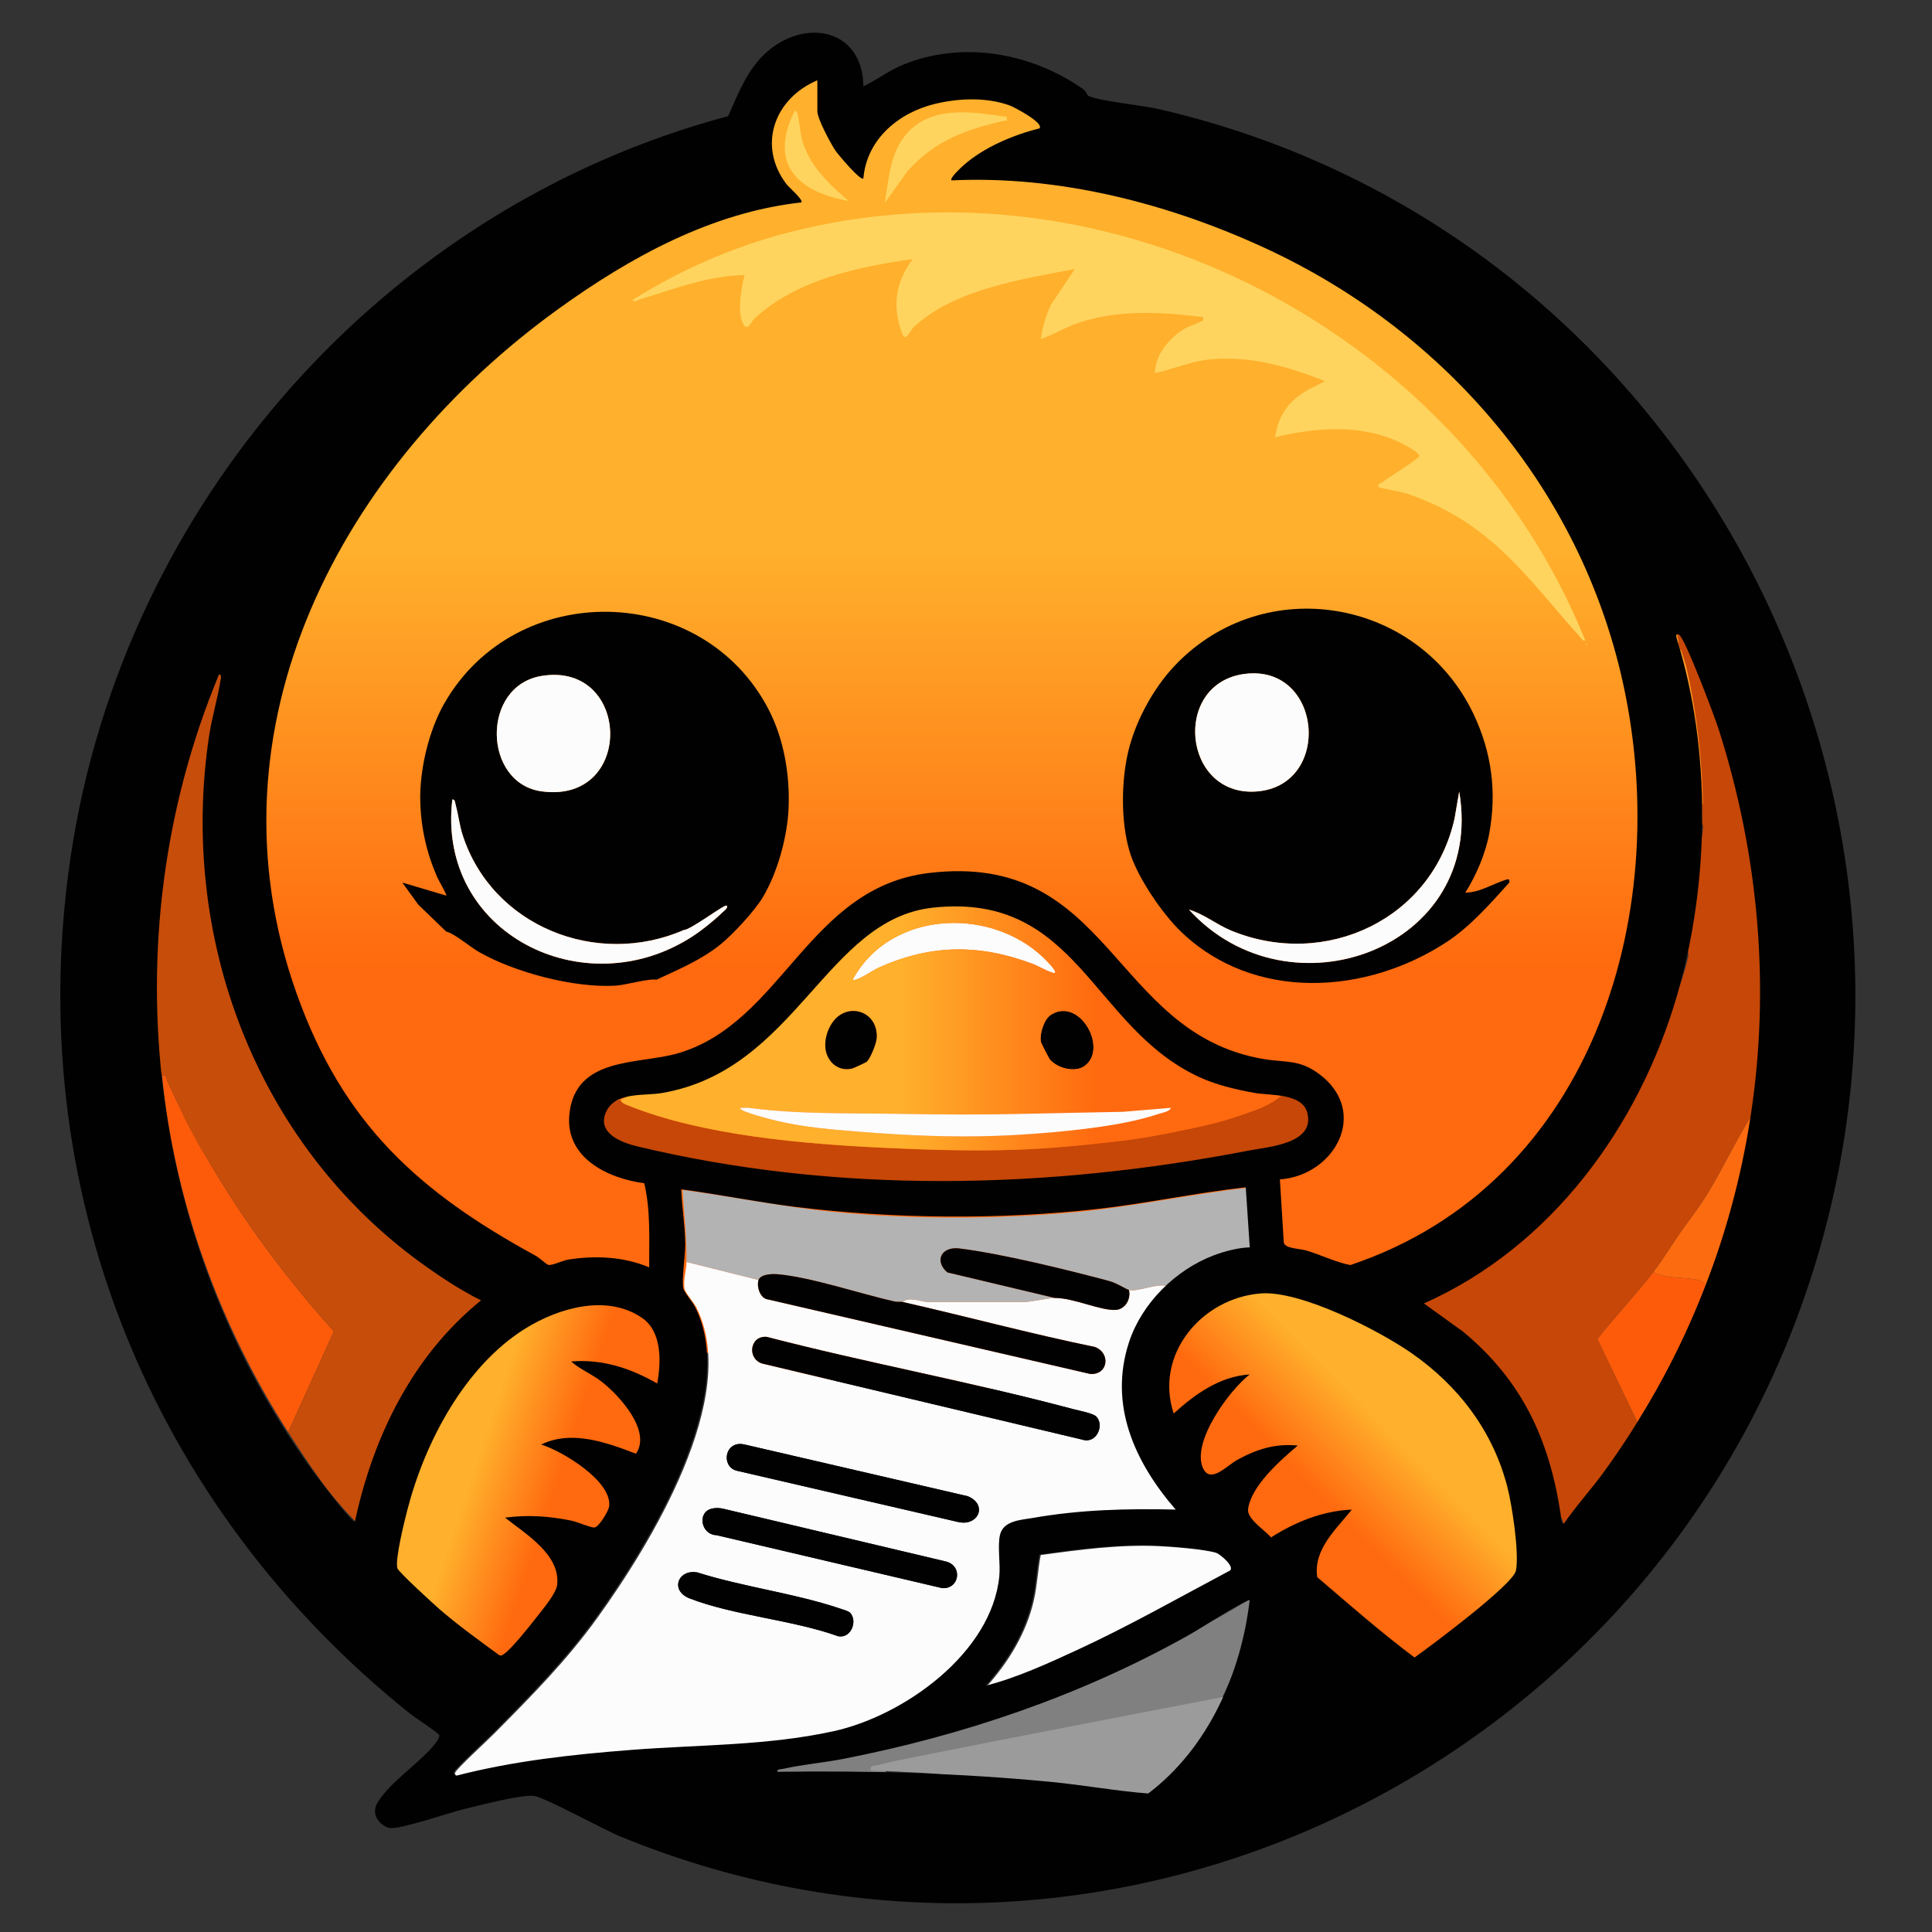 <?xml version="1.0" encoding="UTF-8"?><svg id="Layer_1" xmlns="http://www.w3.org/2000/svg" xmlns:xlink="http://www.w3.org/1999/xlink" viewBox="0 0 1440 1440"><rect x="0" y="0" width="1440" height="1440" fill="#333333" stroke="none"/><defs><style>.cls-1,.cls-2,.cls-3{fill:none;}.cls-4{fill:#fed45e;}.cls-5{fill:gray;}.cls-6{fill:url(#linear-gradient-4);}.cls-7{fill:url(#linear-gradient-3);}.cls-8{fill:url(#linear-gradient-2);}.cls-9{fill:#fd5b0a;}.cls-10{fill:url(#linear-gradient);}.cls-11{fill:#c64707;}.cls-12{fill:#020101;}.cls-2{stroke:#c64707;}.cls-2,.cls-3{stroke-linecap:round;stroke-linejoin:round;}.cls-13{fill:#fd6b10;}.cls-14{fill:#9b9b9b;}.cls-3{stroke:#c74d0a;}.cls-15{fill:#b3b3b3;}.cls-16{fill:#fcfcfc;}.cls-17{fill:#c74d0a;}</style><linearGradient id="linear-gradient" x1="713.746" y1="-46.663" x2="713.746" y2="1019.192" gradientUnits="userSpaceOnUse"><stop offset=".427" stop-color="#ffb02c"/><stop offset=".723" stop-color="#ff690f"/></linearGradient><linearGradient id="linear-gradient-2" x1="462.457" y1="763.461" x2="954.83" y2="763.461" xlink:href="#linear-gradient"/><linearGradient id="linear-gradient-3" x1="-420.803" y1="-8441.857" x2="-420.803" y2="-8045.855" gradientTransform="translate(4651.637 2197.071) rotate(-71.58) scale(.767 .535)" xlink:href="#linear-gradient"/><linearGradient id="linear-gradient-4" x1="4656.729" y1="6595.506" x2="4656.729" y2="6991.508" gradientTransform="translate(1189.4 -4587.563) rotate(45.114) scale(.836 .606)" xlink:href="#linear-gradient"/></defs><path class="cls-10" d="M1271.142,568.281c0,257.84-249.554,466.861-557.395,466.861S156.35,826.122,156.35,568.281c0-184.809,103.876-326.675,287.534-409.974,39.941-18.116,105.82-76.804,149.696-99.59,22.802-11.842,22.183,10.688,43.112,15.812,11.977,2.932,39.89-14.17,60.811-10.394,302.944,54.689,573.638,246.306,573.638,504.146Z"/><path class="cls-1" d="M265.49,1134.541c.679-3.048,1.389-6.089,2.134-9.122-.745,3.033-1.456,6.074-2.134,9.122v0Z"/><path class="cls-1" d="M374.958,1234.282c2.711-.532,23.061-24.745,26.284-28.907,10.707-13.826,21.915-24.71,10.536-42.967-.859-1.378-2.944-.875-3.034-1.007-7.583-11.046-8.324-12.639-19.396-20.889-.24-.179-1.503.228-2.494-.468-2.421-1.701-6.921-6.278-9.442-8.469l31.332-1.507,33.962,8.715c4.023,1.313,10.73-10.204,11.617-13.122,3.614-11.887-7.928-21.539-15.738-28.418-11.513-10.14-15.052-10.617-28.349-16.412-1.665-.726-3.815-3.14-5.961-3.723.709-1.577,6.92-3.292,8.945-3.737,8.675-1.907,22.57-1.624,31.333,0,4.728.876,29.852,11.298,31.2,10.328,5.727-9.148,1.142-20.729-4.054-29.283-1.758-2.894-3.817-3.634-4.765-4.917-6.387-8.643-8-8.731-14.92-14.92-1.63-1.457-5.492-6.75-8.579-8.904-3.91-2.728-9.558-5.09-13.802-7.509-.19-.53-3.243-1.265-2.984-2.969,3.962.069,7.976-.151,11.936-.015,10.13.349,21.868,2.422,31.333,5.968,3.432,1.286,19.744,11.239,20.87,10.442,2.56-9.688,2.142-20.227.019-29.839-3.06-13.851-6.845-17.11-19.396-22.381-11.208-4.706-18.92-6.788-31.333-5.968-60.682,4.007-103.998,68.326-123.839,119.363-6.957,17.896-11.033,30.069-14.921,49.237-1.358,6.698-5.621,19.765-4.48,26.046.803,4.418,7.373,8.221,10.448,11.255,7.833,7.732,15.944,14.065,23.873,20.889,6.948,5.979,13.445,12.166,20.889,17.904,7.255,5.593,14.337,12.89,22.912,16.184Z"/><path class="cls-1" d="M313.529,1019.187c-3.627,5.197-7.019,10.529-10.239,15.955,3.22-5.427,6.612-10.759,10.239-15.955Z"/><path class="cls-1" d="M152.285,629.13c.2,4.159.467,8.459.796,12.853-.329-4.395-.596-8.695-.796-12.853Z"/><path class="cls-1" d="M154.07,653.53c.634,6.594,1.395,13.306,2.28,20.002-.886-6.696-1.646-13.407-2.28-20.002Z"/><path class="cls-1" d="M117.796,716.774c.486-14.899,1.581-29.777,3.24-44.596-1.659,14.819-2.755,29.697-3.24,44.596Z"/><path class="cls-1" d="M1127.906,1130.068c-1.537-10.397-3.19-17.099-5.968-26.857-3.349-11.762-6.34-20.441-11.936-31.333-20.62-40.13-57.888-67.216-97.939-86.328-45.374-21.651-93.263-37.106-127.359,11.726-6.425,9.203-8.399,12.156-10.444,23.873-2.045,11.711-2.227,21.196,1.51,32.821,9.109-6.848,19.544-17.591,29.823-22.377,7.551-3.515,18.14-4.839,26.129-7.427-1.606,3.553-5.506,7.474-8.224,10.411-7.444,8.041-10.796,10.988-16.412,20.889-5.041,8.887-5.066,9.618-7.46,19.396-1.574,6.431-6.031,12.302-1.567,20.217,6.658,11.805,18.839-3.919,26.932-8.281,10.702-5.768,20.574-8.63,32.825-8.952,3.474-.091,6.969.063,10.444,0-5.713,5.757-12.298,10.519-17.904,16.412-7.836,8.239-10.538,12.161-14.921,22.381-1.518,3.539-5.674,7.116-4.258,12.349.358,1.321,15.951,17.129,17.152,17.337l27.39-14.766c11.001-1.747,21.442-6.447,32.824-5.953-3.729,3.353-6.146,8.452-8.952,11.921-1.013,1.252-3.422,2.274-5.097,4.583-6.979,9.616-14.266,21.64-11.734,33.839l71.512,59.884c5.693,1.011,62.202-48.682,69.159-56.53,1.824-2.058,6.192-3.74,7.154-7.025,1.094-3.737.433-12.385.306-16.848-.243-8.557-1.738-16.937-2.984-25.365Z"/><path class="cls-1" d="M1251.745,919.69c3.401-4.911,6.978-9.695,10.492-14.531-3.514,4.837-7.091,9.62-10.492,14.531Z"/><path class="cls-1" d="M1160.396,1104.947c-.957-4.077-2.037-8.122-3.236-12.129,1.199,4.006,2.279,8.052,3.236,12.129Z"/><path class="cls-1" d="M1190.606,997.977c3.382-4.241,6.854-8.407,10.367-12.541-3.514,4.133-6.986,8.3-10.367,12.541Z"/><path class="cls-1" d="M235.667,771.979c15.216,32.613,30.089,55.052,53.713,82.062,35.376,40.446,63.543,56.659,109.917,81.811,2.64,1.432,9.305,7.156,10.381,7.362,2.921.56,10.948-3.381,14.874-3.984,20.344-3.126,41.23-2.235,60.271,5.825-.114-20.943,1.177-42.155-3.677-62.703-11.346-2.997-23.279-4.462-33.609-10.406-18.89-10.87-27.638-33.272-18.654-53.716.804-1.829,10.214-15.531,11.193-16.409,1.924-1.725,18.062-8.365,21.408-9.179,9.237-2.246,19.137-1.67,28.169-3.164,36.739-6.078,53.158-20.843,77.247-45.846,19.285-20.018,38.971-46.88,61.173-64.158,58.28-45.353,132.451-37.653,185.013,11.936,18.921,17.85,33.486,40.082,52.222,58.189,20.202,19.524,38.384,32.879,66.835,38.354,18.636,3.586,35.108.754,51.526,12.632,12.21,8.834,21.649,26.15,18.907,41.52-.282,1.579-5.025,12.055-6.21,13.932-7.967,12.618-26.647,22.532-41.459,23.437l3.552,49.271c5.534,1.853,11.244,2.325,16.903,3.985,6.792,1.992,25.138,10.518,29.567,10.818,2.89.196,30.612-11.396,35.483-13.624,35.649-16.3,64.21-38.136,90.479-66.931,21.174-23.21,33.415-42.211,47.745-70.126,13.459-26.216,19.098-41.938,26.857-70.126,8.815-32.026,12.873-52.976,14.92-86.538,1.834-30.048,1.097-57.949-2.984-88.03-22.801-168.08-132.935-302.445-286.955-368.796-68.84-29.655-144.825-48.225-220.33-44.507-1.689-1.499,7.415-9.865,8.927-11.2,15.395-13.596,36.984-22.579,56.709-27.601,3.287-4.276-19.36-16.024-22.406-17.111-17.119-6.11-37.357-5.38-54.909-1.259-27.383,6.43-51.484,26.215-53.993,55.687-1.971,2.415-19.098-18.175-20.62-20.396-3.622-5.287-13.682-24.066-13.682-29.587v-23.127c-31.919,13.41-44.948,48.572-22.997,77.456,1.562,2.056,12.938,11.93,11.053,13.55-73.283,8.574-140.72,47.604-198.306,91.895-58.17,44.74-107.317,99.221-143.363,163.251-19.242,34.182-29.908,60.658-40.285,98.474-6.995,25.495-12.686,49.277-14.92,76.094-2.696,32.357-.846,65.045,4.476,96.983,5.722,34.334,15.294,62.819,29.841,93.998ZM1124.91,657.818c-13.774,15.343-28.96,32.643-46.241,44.035-60.22,39.699-144.028,44.954-198.441-7.46-13.83-13.322-31.235-39.017-37.301-56.698-7.345-21.41-7.334-51.062-2.984-73.11,4.783-24.246,18.795-50.782,35.809-68.634,66.465-69.74,181.069-50.078,222.314,35.809,13.669,28.464,17.69,58.306,11.936,89.522-2.699,14.644-9.825,31.47-17.873,44.032,10.817-.014,21.011-6.819,30.585-9.693,2.087-.626,2.652.155,2.196,2.196ZM1182.365,479.539c.969.497.969.995,0,1.492v-1.492ZM674.361,101.343c18.535-23.386,49.917-18.087,76.066-14.2.356,3.948.079,2.422-2.239,2.951-28.927,6.61-51.09,14.637-71.645,37.303l-17.122,23.886c2.976-17.111,3.73-35.795,14.94-49.941ZM592.283,82.668c2.024-.376,2.276,2.679,2.568,4.102,1.465,7.13,1.604,13.958,4.159,21.22,6.195,17.603,19.854,30.049,33.539,41.794-38.411-6.798-59.87-27.863-40.266-67.116ZM586.851,173.48c241.528-62.832,502.452,75.486,594.736,303.839-1.491,1.076-3.509-2.045-4.4-3.046-40.546-45.523-66.028-84.806-128.047-106.203-3.966-1.368-20.387-4.2-21.205-4.919-2.424-2.131.984-2.687,1.892-3.404,3.837-3.031,27.49-17.66,27.942-19.741.546-2.518-10.349-8.249-12.853-9.489-29.715-14.726-63.217-12.035-94.557-4.667,2.657-16.982,10.26-27.113,24.897-35.516l12.387-6.234c-27.688-10.908-55.323-19.025-85.589-16.239-14.218,1.309-27.431,7.287-41.215,10.245.114-12.354,8.597-23.331,18.025-30.45,5.79-4.373,10.438-5.035,15.868-7.985,1.741-.946,2.52.058,1.901-3.327-30.94-3.793-62.119-5.701-92.182,4.041-9.985,3.236-18.802,8.965-28.662,12.354,1.279-9.183,3.712-17.507,7.668-25.887l17.682-26.318c-39.339,7.55-89.763,15.001-120.092,43.271-2.456,2.289-5.978,11.285-8.352,5.394-8.045-19.963-5.277-39.19,7.599-56.115-40.908,5.85-86.519,15.376-117.72,44.151-2.782,2.566-5.443,10.577-8.776,3.997-4.458-8.803-1.269-26.791,1.158-36.219-27.806.602-52.214,10.276-78.048,18.173-1.479.452-4.461,2.532-5.492.477,35.371-22.372,74.787-39.607,115.434-50.182ZM325.987,654.056c-8.027-18.33-12.179-36.659-12.734-56.646-.647-23.296,6.268-52.777,17.904-73.11,53.287-93.109,192.43-90.502,241.71,4.476,11.399,21.97,15.874,48.521,14.92,73.11-.836,21.563-8.208,48.525-19.396,67.142-5.973,9.939-21.557,26.754-30.631,34.272-14.4,11.932-31.692,19.101-48.447,26.901-6.278-1.029-22.602,4.003-30.603,4.461-30.929,1.772-74.816-9.764-101.698-25.094-6.335-3.613-18.836-14.192-24.363-15.176l-20.891-20.14-11.902-16.431,32.784,9.708c.606-.598-5.702-11.302-6.654-13.474Z"/><path class="cls-1" d="M1250.202,473.883c.006-.134.017-.257.059-.303-.043.046-.053.169-.059.303Z"/><path class="cls-16" d="M745.763,1175.394c.944-9.416-1.412-22.406.495-30.838,2.467-10.906,15.836-11.213,24.553-12.748,35.481-6.247,70.437-7.054,106.433-6.231-44.189-48.528-59.041-117.601-7.46-167.094-8.018-2.077-21.538,4.536-28.349,2.984,1.663,6.639-2.663,14.376-9.762,14.86-11.161.762-31.584-9.019-45.443-8.892-5.494.051-17.556,2.984-23.126,2.984h-71.618c-4.284,0-14.059-4.357-18.651,0,47.77,10.848,95.224,23.677,143.266,33.541,11.905,4.499,9.908,20.977-3.55,20.099l-240.042-55.518c-6.09-.573-8.748-9.922-7.101-14.534l-53.713-13.428c-.103,6.578-2.704,13.735-1.452,20.116.556,2.834,6.681,9.729,8.698,13.669,33.959,66.323-34.959,177.803-73.804,231.637-23.19,32.139-49.126,58.171-76.64,85.993-4.526,4.577-27.846,26.065-29.149,29.056-.795,1.823.594,1.92,1.484,2.936,42.823-11.124,87.204-15.918,131.339-19.333,50.053-3.873,100.854-3.07,150.211-13.913,52.124-11.45,117.641-58.06,123.381-115.345ZM571.403,996.405c75.582,19.619,152.866,33.65,228.275,53.818,3.993,1.068,15.131,3.109,17.495,5.622,6.195,6.584-.019,20.539-10.377,17.205l-238.762-56.765c-11.347-3.611-9.25-20.85,3.37-19.88ZM548.576,1076.631c2.245-.668,4.502-.429,6.737.084l165.975,38.469c15.179,6.166,7.942,22.771-7.257,19.21l-164.771-38.163c-10.056-2.213-9.972-16.836-.685-19.6ZM530.674,1124.409c2.75-.615,5.495-.55,8.233.067l166.462,39.453c12.409,3.443,9.653,20.739-3.207,19.754l-168.092-39.435c-11.754-.391-14.667-17.318-3.396-19.839ZM519.715,1171.972c33.814,10.753,72.774,15.62,106.024,26.823,2.034.685,6.678,1.959,7.914,3.271,5.718,6.07.74,19.549-9.099,17.452-33.828-12.161-78.036-15.447-110.681-28.215-14.568-5.697-8.672-21.85,5.843-19.33Z"/><path class="cls-15" d="M579.399,949.714c24.385,2.017,61.814,14.572,87.175,20.323,2.209.501,4.639.015,6.26.383,4.591-4.357,14.367,0,18.651,0h71.618c5.571,0,17.633-2.934,23.126-2.984l-80.159-19.062c-9.873-8.528-4.466-19.481,8.91-17.854,30.995,3.769,80.643,15.934,111.55,24.218,5.898,1.581,13.022,6.301,14.905,6.73,6.811,1.552,20.331-5.061,28.349-2.984,15.812-15.172,40.533-26.957,62.661-28.356l-2.973-44.761c-42.141,4.737-83.834,13.916-126.092,17.903-59.305,5.596-122.691,5.761-182.014.001-37.729-3.663-75.135-11.315-112.648-16.402,1.195,17.877,3.257,35.78,2.977,53.71l53.713,13.428c1.552-4.344,10.015-4.622,13.992-4.293Z"/><path class="cls-11" d="M1305.147,639.589c-2.098-14.099-4.665-28.102-7.711-41.921-.812-3.685-1.659-7.357-2.539-11.015-1.069-4.441-2.207-8.852-3.378-13.246-1.722-6.463-3.537-12.882-5.481-19.229-3.265-10.663-6.845-21.148-10.745-31.411-2.6-6.842-5.342-13.585-8.229-20.215-2.886-6.631-5.917-13.149-9.092-19.542-.202-.408-.977-2.226-2.001-4.193-.342-.656-.711-1.328-1.096-1.971-.168-.281-.34-.556-.513-.822-.867-1.327-1.785-2.413-2.629-2.767-.338-.141-.664-.166-.969-.042-.175.071-.343.19-.504.364-.042.046-.053.169-.059.303-.001.032-.015.036-.014.073.003.191.032.445.084.754.104.617.3,1.454.562,2.445.163.619.352,1.298.561,2.021.416,1.446.91,3.068,1.429,4.739.26.835.526,1.683.792,2.526.213.675.426,1.347.636,2.008.42,1.323.827,2.603,1.195,3.775.737,2.343,1.318,4.253,1.536,5.205,6.067,26.535,9.949,53.983,11.557,81.755.229,3.968.413,7.942.549,11.921.097,2.821.17,5.645.22,8.471.087,4.945.102,9.895.044,14.848-.173,14.859-6.973,29.74-8.473,44.554-1.377,13.603-3.318,27.15-5.836,40.572-.839,4.474,4.23,8.934,3.262,13.378-5.805,26.663-19.9,52.737-30.43,77.674-3.51,8.312-7.287,16.498-11.335,24.538-10.12,20.099-21.933,39.281-35.489,57.231-8.134,10.77-10.923,6.926-20.324,16.74-4.999,5.219-8.979,1.046-14.685,5.963-2.853,2.459-8.27,7.709-11.245,10.087-4.463,3.568-5.106,11.152-9.743,14.531-1.546,1.127-7.443-1.105-8.999,0-3.112,2.21-5.87,6.082-8.996,8.203-4.689,3.182-9.626-.509-14.244,2.464-1.539.991-5.225,13.303-6.747,14.271l-16.493,8.735-30.109,11.084c14.786,8.101,41.716,31.598,53.736,43.117,9.015,8.64,2.247,15.564,9.506,25.718,2.42,3.385,9.092,7.575,11.305,11.102,1.106,1.764,6.951,10.21,8.004,12.006,4.955,8.453,4.808,10.746,8.537,19.831,1.026,2.499,7.999,14.056,8.928,16.596,1.436,3.922-1.2,3.583,0,7.589,1.199,4.006,9.592,11.939,10.55,16.017,2.393,10.193,14.378,9.111,15.186,19.604l31.041-38.315c1.161-1.48,2.286-2.983,3.382-4.504,2.192-3.042,4.265-6.159,6.27-9.317,5.011-7.894,9.589-16.047,14.497-23.95l-29.807-61.965c3.381-4.241,6.854-8.407,10.367-12.541,3.514-4.133,7.068-8.233,10.613-12.341,3.546-4.107,7.082-8.222,10.559-12.384,3.477-4.162,6.895-8.373,10.203-12.672,7.01-9.108,12.986-19.091,19.396-28.349,3.401-4.911,6.978-9.695,10.492-14.531,1.493-2.055,2.969-4.125,4.42-6.213.537-.773,1.068-1.551,1.596-2.331,1.097-1.619,2.168-3.258,3.213-4.918.292-.464.594-.921.881-1.388,1.47-2.393,2.901-4.808,4.305-7.238,4.212-7.293,8.173-14.73,12.153-22.154,3.979-7.424,7.977-14.836,12.263-22.077,1.428-2.414,2.888-4.809,4.391-7.179,7.898-52.471,9.124-109.883,2.962-166.609-.924-8.509-2.014-17.003-3.274-25.462Z"/><path class="cls-2" d="M1269.355,614.421c.058-4.953.043-9.903-.044-14.848"/><path class="cls-2" d="M1252.824,483.914c-.519-1.67-1.013-3.293-1.429-4.739"/><path class="cls-2" d="M1254.876,476.846c-.168-.281-.34-.556-.513-.822"/><path class="cls-2" d="M1250.764,473.216c.306-.124.632-.099.969.042"/><path class="cls-11" d="M954.83,816.74c-8.867,7.801-20.465,11.126-31.333,14.92-14.545,5.078-25.412,7.259-40.285,10.444-18.898,4.047-34.326,6.749-53.713,8.952-24.761,2.814-49.656,5.212-74.602,5.968-31.768.963-63.865.008-95.49-1.492-59.971-2.845-135.741-9.103-191.396-31.666-2.276-.923-4.582-1.539-5.553-4.143-23.358,5.884-15.553,21.01-1.997,29.6,12.06,7.641,71.012,21.849,88.719,24.569,119.52,18.36,219.485,10.901,338.821-8.35,16.812-2.712,69.428-9.694,80.753-17.721,17.654-12.513,12.264-27.825-13.924-31.082Z"/><path class="cls-9" d="M230.561,971.304c-18.039-21.43-35.131-43.946-50.876-67.364-5.248-7.806-10.347-15.712-15.282-23.712-2.467-4-4.893-8.023-7.276-12.068-1.787-3.034-3.55-6.081-5.289-9.14-5.215-9.177-10.205-18.465-14.95-27.853-4.217-8.345-8.241-16.77-12.056-25.267-.872-1.942-.377-4.224-2.814-4.226-.348-0-.756.046-1.237.146,9.373,94.177,43.116,186.494,93.998,265.582l34.121-75.038c-6.208-6.895-12.326-13.917-18.339-21.061Z"/><path class="cls-5" d="M930.091,1192.776c-110.658,67.056-238.193,108.797-369.16,125.304l15.138,3.031c28.003.499,56.168-.883,84.137-.062-.91-3.957,2.115-2.976,4.779-3.678,6.766-1.783,13.903-3.239,20.784-4.583,74.141-14.473,148.41-28.484,222.645-42.469,10.37-20.095,22.204-50.301,23.812-72.566.154-2.131,1.602-5.97-2.136-4.978Z"/><path class="cls-16" d="M775.686,1159.063c-2.146,11.19-2.567,22.532-5.108,33.685-5.517,24.227-18.721,45.803-35.078,64.127,23.307-5.887,47.228-16.908,69.169-27.053,38.15-17.64,74.803-38.52,111.898-58.193,6.705-2.243-6.453-13.096-9.398-14.044-8.615-2.772-32.785-4.638-42.622-5.123-29.57-1.456-59.715,2.585-88.86,6.6Z"/><path class="cls-14" d="M654.22,1315.639c-2.833.763-6.048-.303-5.081,3.995,11.322.34,24.707,1.02,36.59,1.637,55.184,2.867,116.27,21.776,171.053,28.166,27.847-18.02,41.852-56.356,56.272-84.898-78.933,15.188-157.901,30.404-236.734,46.123-7.317,1.459-14.906,3.04-22.1,4.977Z"/><path class="cls-17" d="M303.29,1035.143c3.22-5.426,6.612-10.759,10.239-15.955,1.669-2.391,3.373-4.724,5.11-7.007,3.474-4.564,7.081-8.926,10.809-13.15,1.864-2.112,3.759-4.189,5.682-6.239,1.924-2.05,3.876-4.075,5.855-6.08,5.939-6.017,12.125-11.866,18.517-17.766-10.292-5.145-20.333-10.865-30.086-17.105-19.507-12.481-37.864-27.041-54.78-43.238-4.229-4.049-8.368-8.201-12.412-12.447-2.022-2.123-4.02-4.27-5.995-6.441-3.949-4.34-7.8-8.772-11.55-13.289-3.75-4.517-7.399-9.119-10.941-13.799-1.771-2.34-3.516-4.699-5.234-7.077-3.435-4.756-6.763-9.586-9.977-14.485-16.072-24.491-29.322-50.669-39.181-77.668-.591-1.619-1.197-3.261-1.81-4.922-3.069-8.303-6.346-17.064-9.059-25.615-.968-3.051-1.848-6.067-2.637-9.034-.096-.359-.206-.726-.298-1.083-1.897-7.339-3.621-15.309-5.159-23.611-1.537-8.302-2.887-16.935-4.032-25.599-.886-6.696-1.646-13.407-2.28-20.002-.375-3.901-.706-7.758-.989-11.546-.329-4.395-.596-8.694-.796-12.853-.09-1.878-.169-3.731-.233-5.548-.177-5.069-.225-10.129-.156-15.18s.254-10.093.541-15.127c.287-5.034.676-10.06,1.151-15.078.264-2.777.56-5.552.875-8.325.823-7.247,1.807-14.48,2.921-21.698.77-4.99,1.599-9.974,2.473-14.952,1.311-7.467,2.723-14.921,4.189-22.364.488-2.481.983-4.961,1.481-7.439,0,0-0.0 0-0.0 0l-28.639-1.18-3.4,12.26c-1.786,5.047-7.13,6.912-8.805,12.006-1.728,5.258,4.808,13.422,3.202,18.726-.697,2.302-6.176,10.18-6.848,12.49-5.105,17.52-7.91,38.922-11.562,56.831-.299,1.468.286,13.107-.003,14.577-.767,3.903,8.174,2.51,7.481,6.427-1.388,7.834-6.483,13.637-7.565,21.517-.676,4.925.527,13.562-.026,18.502-1.659,14.819-6.604,26.299-7.09,41.198-.219,6.716-.033,13.905-.002,21.046.061,14.283-1.049,25.851-.103,40.109.473,7.129,17.948,17.2,18.614,23.891.48-.101.889-.147,1.237-.146,2.438.002,1.943,2.284,2.814,4.226,3.815,8.498,7.838,16.922,12.056,25.267,4.745,9.388,9.735,18.676,14.95,27.853,1.739,3.059,3.502,6.106,5.289,9.14,2.383,4.045,4.809,8.068,7.276,12.068,4.935,7.999,10.033,15.906,15.282,23.712,15.745,23.418,32.837,45.934,50.876,67.364,6.013,7.143,12.131,14.166,18.339,21.061l-34.121,75.038v0c1.89,2.938,3.788,5.885,5.702,8.831,7.653,11.783,15.552,23.55,24.177,34.665,3.305,4.259,6.759,8.381,10.304,12.413,2.218,2.523,4.494,4.987,6.823,7.398,1.235,1.278,2.438,2.588,3.706,3.831v-0c.679-3.048,1.389-6.089,2.134-9.122.744-3.033,1.523-6.059,2.335-9.074,1.625-6.031,3.389-12.024,5.298-17.966.465-1.445.941-2.886,1.424-4.324,1.384-4.128,2.824-8.235,4.36-12.304,3.075-8.145,6.485-16.153,10.218-24.003,2.605-5.477,5.38-10.871,8.331-16.172,1.203-2.16,2.437-4.303,3.699-6.431Z"/><path class="cls-3" d="M151.838,859.02c-5.215-9.177-10.205-18.465-14.95-27.853"/><path class="cls-9" d="M1265.838,954.087c-10.326-2.579-23.385-.427-33.49-6.047-3.308,4.299-6.726,8.51-10.203,12.672-3.477,4.163-7.013,8.277-10.559,12.384-3.545,4.107-7.1,8.207-10.613,12.341-3.514,4.133-6.986,8.3-10.367,12.541l29.807,61.965c21.71-34.961,35.74-62.846,50.729-101.459-1.162-2.725-2.416-3.676-5.303-4.397Z"/><path class="cls-13" d="M1288.805,860.917c-3.98,7.424-7.941,14.861-12.153,22.154-1.404,2.431-2.836,4.846-4.305,7.238-.287.468-.589.925-.881,1.388-1.045,1.66-2.116,3.298-3.213,4.918-.528.78-1.058,1.558-1.596,2.331-1.452,2.088-2.927,4.158-4.42,6.213-3.514,4.837-7.091,9.62-10.492,14.531-6.411,9.258-12.387,19.241-19.396,28.349,10.104,5.62,23.164,3.468,33.49,6.047,2.887.721,4.141,1.671,5.303,4.397,16.83-43.354,27.339-80.465,34.317-126.823-1.502,2.37-2.962,4.765-4.391,7.179-4.285,7.241-8.283,14.653-12.263,22.077Z"/><path class="cls-12" d="M1122.714,655.622c-9.574,2.874-19.768,9.679-30.585,9.693,8.048-12.562,15.174-29.388,17.873-44.032,5.753-31.216,1.733-61.059-11.936-89.522-41.245-85.887-155.849-105.549-222.314-35.809-17.014,17.852-31.026,44.388-35.809,68.634-4.349,22.048-4.361,51.699,2.984,73.11,6.066,17.681,23.471,43.376,37.301,56.698,54.413,52.414,138.221,47.159,198.441,7.46,17.281-11.393,32.467-28.692,46.241-44.035.456-2.041-.109-2.822-2.196-2.196ZM927.607,502.313c58.358-7.609,65.762,83.816,8.542,87.639-54.825,3.663-62.639-80.586-8.542-87.639ZM886.196,677.995c11.279,3.301,20.465,11.106,31.385,15.599,70.522,29.015,150.188-8.652,166.644-83.914l3.379-19.721c19.834,117.035-126.673,170.357-201.408,88.036Z"/><path class="cls-4" d="M748.188,90.094c2.317-.53,2.595.997,2.239-2.951-26.148-3.888-57.531-9.186-76.066,14.2-11.211,14.145-11.964,32.829-14.94,49.941l17.122-23.886c20.555-22.666,42.718-30.692,71.645-37.303Z"/><path class="cls-4" d="M599.01,107.99c-2.556-7.261-2.694-14.09-4.159-21.22-.292-1.423-.544-4.478-2.568-4.102-19.604,39.253,1.855,60.318,40.266,67.116-13.685-11.745-27.344-24.192-33.539-41.794Z"/><path class="cls-4" d="M1182.365,479.539v1.492c.969-.497.969-.995,0-1.492Z"/><path class="cls-4" d="M476.908,223.185c25.834-7.897,50.242-17.571,78.048-18.173-2.427,9.428-5.616,27.416-1.158,36.219,3.333,6.58,5.994-1.432,8.776-3.997,31.201-28.775,76.812-38.3,117.72-44.151-12.875,16.925-15.644,36.152-7.599,56.115,2.374,5.891,5.896-3.105,8.352-5.394,30.329-28.27,80.754-35.721,120.092-43.271l-17.682,26.318c-3.956,8.381-6.389,16.705-7.668,25.887,9.86-3.389,18.676-9.118,28.662-12.354,30.063-9.743,61.242-7.834,92.182-4.041.619,3.386-.16,2.382-1.901,3.327-5.43,2.95-10.078,3.612-15.868,7.985-9.429,7.12-17.912,18.096-18.025,30.45,13.784-2.958,26.997-8.936,41.215-10.245,30.267-2.786,57.901,5.331,85.589,16.239l-12.387,6.234c-14.636,8.403-22.24,18.534-24.897,35.516,31.34-7.369,64.842-10.06,94.557,4.667,2.504,1.241,13.399,6.972,12.853,9.489-.452,2.082-24.105,16.71-27.942,19.741-.908.717-4.316,1.274-1.892,3.404.817.719,17.238,3.551,21.205,4.919,62.02,21.397,87.501,60.68,128.047,106.203.891,1,2.909,4.122,4.4,3.046-92.284-228.353-353.208-366.671-594.736-303.839-40.647,10.575-80.064,27.81-115.434,50.182,1.031,2.055,4.013-.024,5.492-.477Z"/><path class="cls-12" d="M568.034,1016.285l238.762,56.765c10.358,3.334,16.573-10.621,10.377-17.205-2.365-2.513-13.502-4.554-17.495-5.622-75.409-20.168-152.693-34.199-228.275-53.818-12.62-.97-14.716,16.269-3.37,19.88Z"/><path class="cls-12" d="M666.575,970.037c-25.361-5.751-62.79-18.306-87.175-20.323-3.976-.329-12.44-.051-13.992,4.293-1.647,4.612,1.011,13.961,7.101,14.534l240.042,55.518c13.458.877,15.455-15.6,3.55-20.099-48.042-9.864-95.496-22.693-143.266-33.541-1.621-.368-4.051.118-6.26-.383Z"/><path class="cls-12" d="M534.07,1144.248l168.092,39.435c12.86.985,15.617-16.311,3.207-19.754l-166.462-39.453c-2.739-.617-5.484-.682-8.233-.067-11.271,2.521-8.359,19.448,3.396,19.839Z"/><path class="cls-12" d="M549.261,1096.232l164.771,38.163c15.199,3.561,22.435-13.044,7.257-19.21l-165.975-38.469c-2.236-.513-4.492-.752-6.737-.084-9.287,2.764-9.371,17.388.685,19.6Z"/><path class="cls-12" d="M714.98,930.52c-13.376-1.627-18.783,9.326-8.91,17.854l80.159,19.062c13.859-.127,34.282,9.654,45.443,8.892,7.099-.484,11.425-8.221,9.762-14.86-1.883-.429-9.007-5.149-14.905-6.73-30.907-8.284-80.555-20.449-111.55-24.218Z"/><path class="cls-12" d="M633.653,1202.065c-1.236-1.312-5.88-2.585-7.914-3.271-33.25-11.203-72.21-16.07-106.024-26.823-14.514-2.521-20.41,13.632-5.843,19.33,32.646,12.768,76.853,16.054,110.681,28.215,9.839,2.097,14.817-11.382,9.099-17.452Z"/><path class="cls-16" d="M654.398,721.464c39.207-17.782,75.675-18.109,115.811-2.844,6.116,2.326,25.605,14.328,11.02-1.322-39.2-42.063-117.092-40.034-145.695,12.889,2.411,1.843,15.416-7.159,18.864-8.723Z"/><path class="cls-12" d="M783.306,756.373c-5.225,3.347-8.546,14.254-7.521,20.082.175.995,5.875,12.227,6.822,13.32,5.625,6.492,18.749,9.998,26.003,4.585,17.507-13.066-4.057-51.599-25.303-37.987Z"/><path class="cls-12" d="M299.856,657.822l11.902,16.431,20.891,20.14c5.527.984,18.028,11.562,24.363,15.176,26.882,15.331,70.769,26.866,101.698,25.094,8.001-.458,24.325-5.49,30.603-4.461,16.755-7.801,34.047-14.969,48.447-26.901,9.074-7.519,24.658-24.334,30.631-34.272,11.188-18.617,18.56-45.579,19.396-67.142.954-24.589-3.521-51.14-14.92-73.11-49.28-94.978-188.423-97.585-241.71-4.476-11.637,20.333-18.551,49.813-17.904,73.11.555,19.987,4.707,38.315,12.734,56.646.951,2.172,7.259,12.876,6.654,13.474l-32.784-9.708ZM403.883,503.772c66.58-10.63,69.278,95.638-.23,86.048-43.817-6.045-45.289-78.781.23-86.048ZM337.141,595.925c2.148-.35,2.081,2.628,2.514,4.164,1.992,7.073,2.776,14.8,5.023,21.849,21.829,68.477,100.096,99.567,165.036,71.221,4.875.096,30.515-19.445,31.814-18.155,1.622,1.612-2.174,4.152-3.117,5.074-6.194,6.055-15.074,13.183-22.366,17.919-80.882,52.529-190.635-2.625-178.904-102.072Z"/><path class="cls-1" d="M654.398,721.464c39.207-17.782,75.675-18.109,115.811-2.844,6.116,2.326,25.605,14.328,11.02-1.322-39.2-42.063-117.092-40.034-145.695,12.889,2.411,1.843,15.416-7.159,18.864-8.723Z"/><path class="cls-1" d="M775.785,776.455c.175.995,5.875,12.227,6.822,13.32,5.625,6.492,18.749,9.998,26.003,4.585,17.507-13.066-4.057-51.599-25.303-37.987-5.225,3.347-8.546,14.254-7.521,20.083Z"/><path class="cls-1" d="M635.237,796.359c1.179-.296,10.31-4.577,10.741-4.984,2.851-2.691,7.253-13.581,7.46-17.904.92-19.148-19.927-26.337-31.333-13.428-5.582,6.318-8.73,17.192-5.968,25.365,2.809,8.312,10.514,13.108,19.1,10.952Z"/><path class="cls-1" d="M874.363,837.213c-1.475-.383-2.953-.764-4.414-1.195,1.46.431,2.938.811,4.414,1.195Z"/><path class="cls-1" d="M641.502,843.597c.074.795.282,1.472.601,2.055-.319-.582-.527-1.26-.601-2.055Z"/><path class="cls-1" d="M872.761,825.708l-35.802,2.969c-24.352.541-48.757.902-73.11,1.492-32.199.78-63.47.568-95.49,0-37.235-.661-73.525.416-110.411-4.476-1.905-.253-4.033.157-5.968.015-3.201,2.323,25.866,9.465,28.066,9.966,20.899,4.76,40.251,6.216,61.456,7.924,33.608,2.706,67.676,4.223,101.459,2.984,22.819-.837,48.538-2.896,71.618-5.968,16.365-2.179,33.579-5.198,49.237-10.444,2.528-.847,8.011-1.621,8.945-4.461Z"/><path class="cls-8" d="M895.607,803.599c-80.701-36.525-76.352-132.883-183.36-134.082-50.536-.566-81.878,36.042-104.069,60.918-6.793,7.614-16.32,16.07-22.713,23.09-5.836,6.409-16.004,15.858-22.412,21.675l-7.471,2.73c-6.416,5.824-3.486,8.41-10.672,13.253-9.841,6.633-18.627,9.67-29.883,13.4-6.327,2.096-16.801,3.066-23.463,4.209-10.326,1.773-19.636,6.509-29.107,10.933.971,2.604,3.277,3.22,5.553,4.143,55.655,22.563,131.425,28.82,191.396,31.666,31.625,1.5,63.722,2.455,95.49,1.492,24.946-.756,49.841-3.155,74.602-5.968,19.388-2.203,34.815-4.905,53.713-8.952,14.873-3.185,25.74-5.366,40.285-10.444,10.868-3.794,22.466-7.12,31.333-14.92-21.505-4.063-38.073-3.569-59.223-13.141ZM808.61,794.359c-7.254,5.414-20.378,1.907-26.003-4.585-.947-1.092-6.647-12.325-6.822-13.32-1.025-5.829,2.296-16.735,7.521-20.083,21.247-13.612,42.81,24.921,25.303,37.987ZM781.229,717.298c14.585,15.65-4.904,3.648-11.02,1.322-40.136-15.265-76.604-14.938-115.811,2.844-3.449,1.565-16.454,10.566-18.864,8.723,28.603-52.923,106.495-54.952,145.695-12.889ZM622.105,760.043c11.405-12.909,32.253-5.719,31.333,13.428-.208,4.323-4.609,15.213-7.46,17.904-.431.406-9.562,4.688-10.741,4.984-8.586,2.156-16.291-2.64-19.1-10.952-2.761-8.172.386-19.047,5.968-25.365ZM814.578,840.613c-23.08,3.072-48.798,5.131-71.618,5.968-33.782,1.239-67.851-.278-101.459-2.984.074.795.282,1.472.601,2.055-.319-.582-.527-1.26-.601-2.055-21.205-1.708-40.557-3.164-61.456-7.924-2.2-.501-31.267-7.643-28.066-9.966,1.935.142,4.063-.268,5.968-.015,36.885,4.892,73.176,3.815,110.411,4.476,32.021.568,63.291.78,95.49,0,24.353-.59,48.758-.951,73.11-1.492l35.802-2.969c-.934,2.839-6.417,3.613-8.945,4.461-15.658,5.246-32.872,8.265-49.237,10.444ZM869.95,836.018c1.46.431,2.938.811,4.414,1.195-1.475-.383-2.953-.764-4.414-1.195Z"/><path class="cls-16" d="M742.96,846.581c22.82-.837,48.538-2.896,71.618-5.968,16.365-2.179,33.579-5.198,49.237-10.444,2.528-.847,8.011-1.621,8.945-4.461l-35.802,2.969c-24.352.541-48.757.902-73.11,1.492-32.199.78-63.47.568-95.49,0-37.235-.661-73.525.416-110.411-4.476-1.905-.253-4.033.157-5.968.015-3.201,2.323,25.866,9.465,28.066,9.966,20.899,4.76,40.251,6.216,61.456,7.924,33.608,2.706,67.676,4.223,101.458,2.984Z"/><path class="cls-12" d="M622.105,760.043c-5.582,6.318-8.73,17.192-5.968,25.365,2.809,8.312,10.514,13.108,19.1,10.952,1.179-.296,10.31-4.577,10.741-4.984,2.851-2.691,7.253-13.581,7.46-17.904.92-19.148-19.927-26.337-31.333-13.428Z"/><path class="cls-16" d="M936.149,589.952c57.22-3.823,49.816-95.248-8.542-87.639-54.097,7.053-46.283,91.302,8.542,87.639Z"/><path class="cls-16" d="M1084.225,609.681c-16.456,75.263-96.122,112.929-166.644,83.914-10.92-4.493-20.106-12.298-31.385-15.599,74.735,82.321,221.242,28.998,201.408-88.036l-3.379,19.721Z"/><path class="cls-16" d="M403.653,589.82c69.508,9.59,66.81-96.678.23-86.048-45.519,7.267-44.047,80.003-.23,86.048Z"/><path class="cls-16" d="M516.044,697.997c7.292-4.736,16.172-11.864,22.366-17.919.943-.922,4.739-3.462,3.117-5.074-1.299-1.291-26.938,18.25-31.814,18.155-64.94,28.346-143.207-2.743-165.036-71.221-2.247-7.049-3.031-14.776-5.023-21.849-.433-1.536-.366-4.513-2.514-4.164-11.732,99.446,98.022,154.6,178.904,102.072Z"/><path class="cls-7" d="M430.128,968.498c67.692,4.331,103.058,18.357,37.602,179.098-32.919,80.838-89.13,136.891-137.477,120.789-34.653-11.541-51.947-48.343-51.112-102.951.33-21.579-10.715-41.161,5.064-74.106,37.395-78.079,95.07-126.084,145.923-122.83Z"/><path class="cls-6" d="M1125.25,1205.491c-39.385,65.793-71.524,94.527-195.554-48.162-62.375-71.759-88.301-154.99-47.386-195.744,29.326-29.21,74.476-28.906,127.718-1.89,21.04,10.676,46.019,8.991,70.213,40.605,57.341,74.925,74.597,155.764,45.009,205.19Z"/><path class="cls-12" d="M643.533,64.32c10.144-4.806,18.957-11.765,29.441-16.052,44.564-18.223,95.938-8.896,134.632,18.372,2.115,1.491,2.419,4.469,4.171,5.11,11.645,4.26,38.166,6.38,52.59,9.716,379.028,87.652,601.074,484.612,489.762,856.844-112.289,375.498-524.702,581.533-892.16,430.333-12.264-5.046-56.242-29.199-64.031-30.092-9.543-1.094-40.246,7.022-51.348,9.655-11.787,2.796-47.403,15.208-55.976,14.306-4.179-.44-9.251-5.072-10.503-8.993-2.191-6.864,2.169-11.589,6.054-16.501,9.982-12.621,31.604-27.303,39.63-39.442.946-1.43,1.822-2.559,1.528-4.431-.209-1.327-18.704-13.473-21.681-15.853C112.111,1122.52,15.389,884.705,52.927,636.772,92.578,374.886,286.581,154.822,542.691,86.585c7.325-16.27,13.755-33.49,26.987-46.123,28.525-27.234,73.209-20.308,73.855,23.857ZM609.209,59.851c-31.918,13.41-44.948,48.572-22.997,77.457,1.562,2.056,12.938,11.93,11.053,13.55-66.901,7.503-127.228,40.604-181.002,79.359-160.869,115.935-266.437,311.131-195.01,510.776,34.555,96.584,90.672,147.307,178.029,194.982,2.548,1.391,8.221,6.581,9.437,6.814,2.92.56,10.949-3.381,14.874-3.984,20.345-3.126,41.23-2.235,60.271,5.825-.114-20.943,1.177-42.155-3.677-62.703-27.202-3.597-59.026-18.963-55.828-51.277,4.322-43.667,52.028-37.043,81.179-45.643,77.594-22.892,96.742-123.351,186.503-134.285,136.256-16.598,135.982,118.932,249.331,138.553,16.688,2.889,27.051.009,42.211,11.503,37.259,28.249,11.219,75.387-29.636,78.272l2.897,46.942c.842,4.727,11.238,4.479,16.411,5.97,11.228,3.236,22.013,8.798,33.206,10.941,182.946-61.261,243.248-267.693,201.251-442.347-34.03-141.521-133.793-255.094-264.768-315.635-72.115-33.334-153.762-54.246-233.759-50.474-1.69-1.499,7.415-9.865,8.927-11.2,15.395-13.596,36.984-22.579,56.709-27.601,3.287-4.276-19.36-16.024-22.406-17.111-17.119-6.11-37.357-5.38-54.909-1.259-27.383,6.43-51.484,26.215-53.993,55.687-1.971,2.415-19.098-18.175-20.62-20.396-3.622-5.287-13.682-24.066-13.682-29.587v-23.127ZM1165.72,1135.598c8.918-13.147,20.12-25.289,29.584-38.312,117.338-161.467,146.398-363.356,85.716-553.663-2.812-8.819-25.165-68.314-29.508-70.466-2.728-1.352-2.246,1.224-1.649,3.142,25.852,83.16,24.4,182.024.174,265.409-28.512,98.136-93.897,187.648-188.729,229.796l29.039,20.915c43.935,36.356,64.404,80.159,72.847,136.04.262,1.735.376,7.245,2.527,7.139ZM313.177,940.772c-122.672-89.407-179.786-242.309-157.367-392.098,2.034-13.587,6.285-27.533,8.405-40.844.252-1.585,1.579-5.19-1.106-4.832-82.622,198.974-52.742,431.561,76.976,602.617,2.058,2.713,22.813,29.729,24.446,28.5,13.569-63.385,42.991-123.643,94.009-164.874-16.04-8.022-30.951-17.965-45.362-28.469ZM695.441,676.502c-80.115,8.634-101.911,121.032-202.02,138.164-13.786,2.359-35.293-1.241-41.964,14.744-6.312,15.125,11.663,22.183,23.418,25.002,149.176,35.776,305.669,32.13,455.432,3.243,15.397-2.97,50.069-5.147,44.075-28.292-3.813-14.723-28.111-12.79-38.99-14.714-13.277-2.348-28.455-5.923-40.73-11.492-81.085-36.785-91.031-138.315-199.222-126.655ZM904.632,935.677c7.954-3.015,18.44-5.787,26.867-5.963l-2.987-44.774c-37.265,4.091-74.085,12.082-111.349,16.234-71.724,7.991-151.818,7.283-223.408-1.518-28.73-3.532-57.308-9.412-85.996-13.213.495,13.13,2.786,27.242,2.976,40.282.133,9.108-2.778,26.775-1.452,33.544.554,2.831,6.682,9.731,8.698,13.669,33.966,66.326-34.939,177.775-73.803,231.637-23.19,32.139-49.126,58.171-76.64,85.993-4.526,4.577-27.846,26.065-29.149,29.056-.795,1.823.594,1.92,1.484,2.936,42.823-11.124,87.204-15.918,131.339-19.333,50.053-3.873,100.854-3.07,150.212-13.913,52.124-11.45,117.641-58.06,123.381-115.345.943-9.416-1.412-22.406.495-30.838,2.467-10.906,15.835-11.213,24.553-12.748,35.481-6.247,70.436-7.054,106.432-6.231-30.515-35.197-50.201-78.059-34.722-124.976,9.498-28.789,34.593-53.702,63.072-64.498ZM1007.583,1125.181c-11.627,14.544-28.895,29.782-25.784,50.344,23.765,20.315,47.685,41.324,72.506,59.864,12.134-8.53,73.619-54.436,75.591-64.749,2.537-13.263-2.793-48.254-6.364-62.203-10.696-41.774-36.545-75.667-71.595-99.989-24.693-17.135-82.609-46.701-112.221-44.395-43.919,3.42-79.524,45.435-64.907,89.492,15.911-14.421,34.389-27.729,56.649-29.106-15.14,11.692-43.164,49.862-35,69.364,5.365,12.816,17.906-1.363,25.632-5.637,14.367-7.947,28.483-12.436,45.206-10.73-12.734,10.742-34.777,29.97-37.05,47.387-.946,7.252,12.544,15.674,17.121,21.078,17.978-11.526,38.678-19.842,60.215-20.719ZM478.854,982.495c-26.155-18.297-62.475-7.719-87.357,7.767-45.05,28.037-74.692,84.437-87.732,134.582-2.137,8.218-9.516,37.659-7.586,44.026.848,2.798,26.627,26.357,31.013,30.173,14.044,12.217,29.712,23.473,44.744,34.484,1.741.927,2.473.08,3.8-.81,5.56-3.728,19.744-21.569,24.546-27.768,4.399-5.681,14.297-17.263,15.013-23.805,2.478-22.642-23.935-38.015-38.844-49.994,17.184-2.227,32.314-1.143,49.253,2.207,4.441.878,14.516,5.294,17.214,5.168,3.498-.164,10.65-12.33,11.097-15.722,2.473-18.745-34.913-41.327-50.7-46.12,22.897-11.098,48.612-1.55,70.711,6.828,11.71-17.057-12.428-43.466-25.653-53.75-7.326-5.697-15.843-8.983-22.685-14.99,23.349-1.921,44.228,4.999,64.14,16.392,3.015-15.773,3.608-38.465-10.974-48.667ZM734.54,1256.45c23.307-5.887,47.228-16.908,69.169-27.053,38.15-17.64,74.803-38.52,111.898-58.193,6.705-2.243-6.453-13.096-9.398-14.044-8.615-2.772-32.785-4.638-42.622-5.123-29.57-1.456-59.715,2.585-88.86,6.6-2.146,11.19-2.568,22.532-5.108,33.685-5.518,24.227-18.721,45.803-35.078,64.127ZM931.481,1192.314c-16.351,7.341-31.019,18.32-46.734,27.107-79.546,44.479-166.619,74.026-256.11,91.535-14.67,2.87-30.359,4.123-44.812,7.426-1.653.378-4.824.005-4.449,2.226,68.136-1.002,135.882.978,203.649,7.482,24.294,2.332,48.446,6.789,72.792,8.674,44.818-33.962,69.254-89.452,75.664-144.449Z"/></svg>